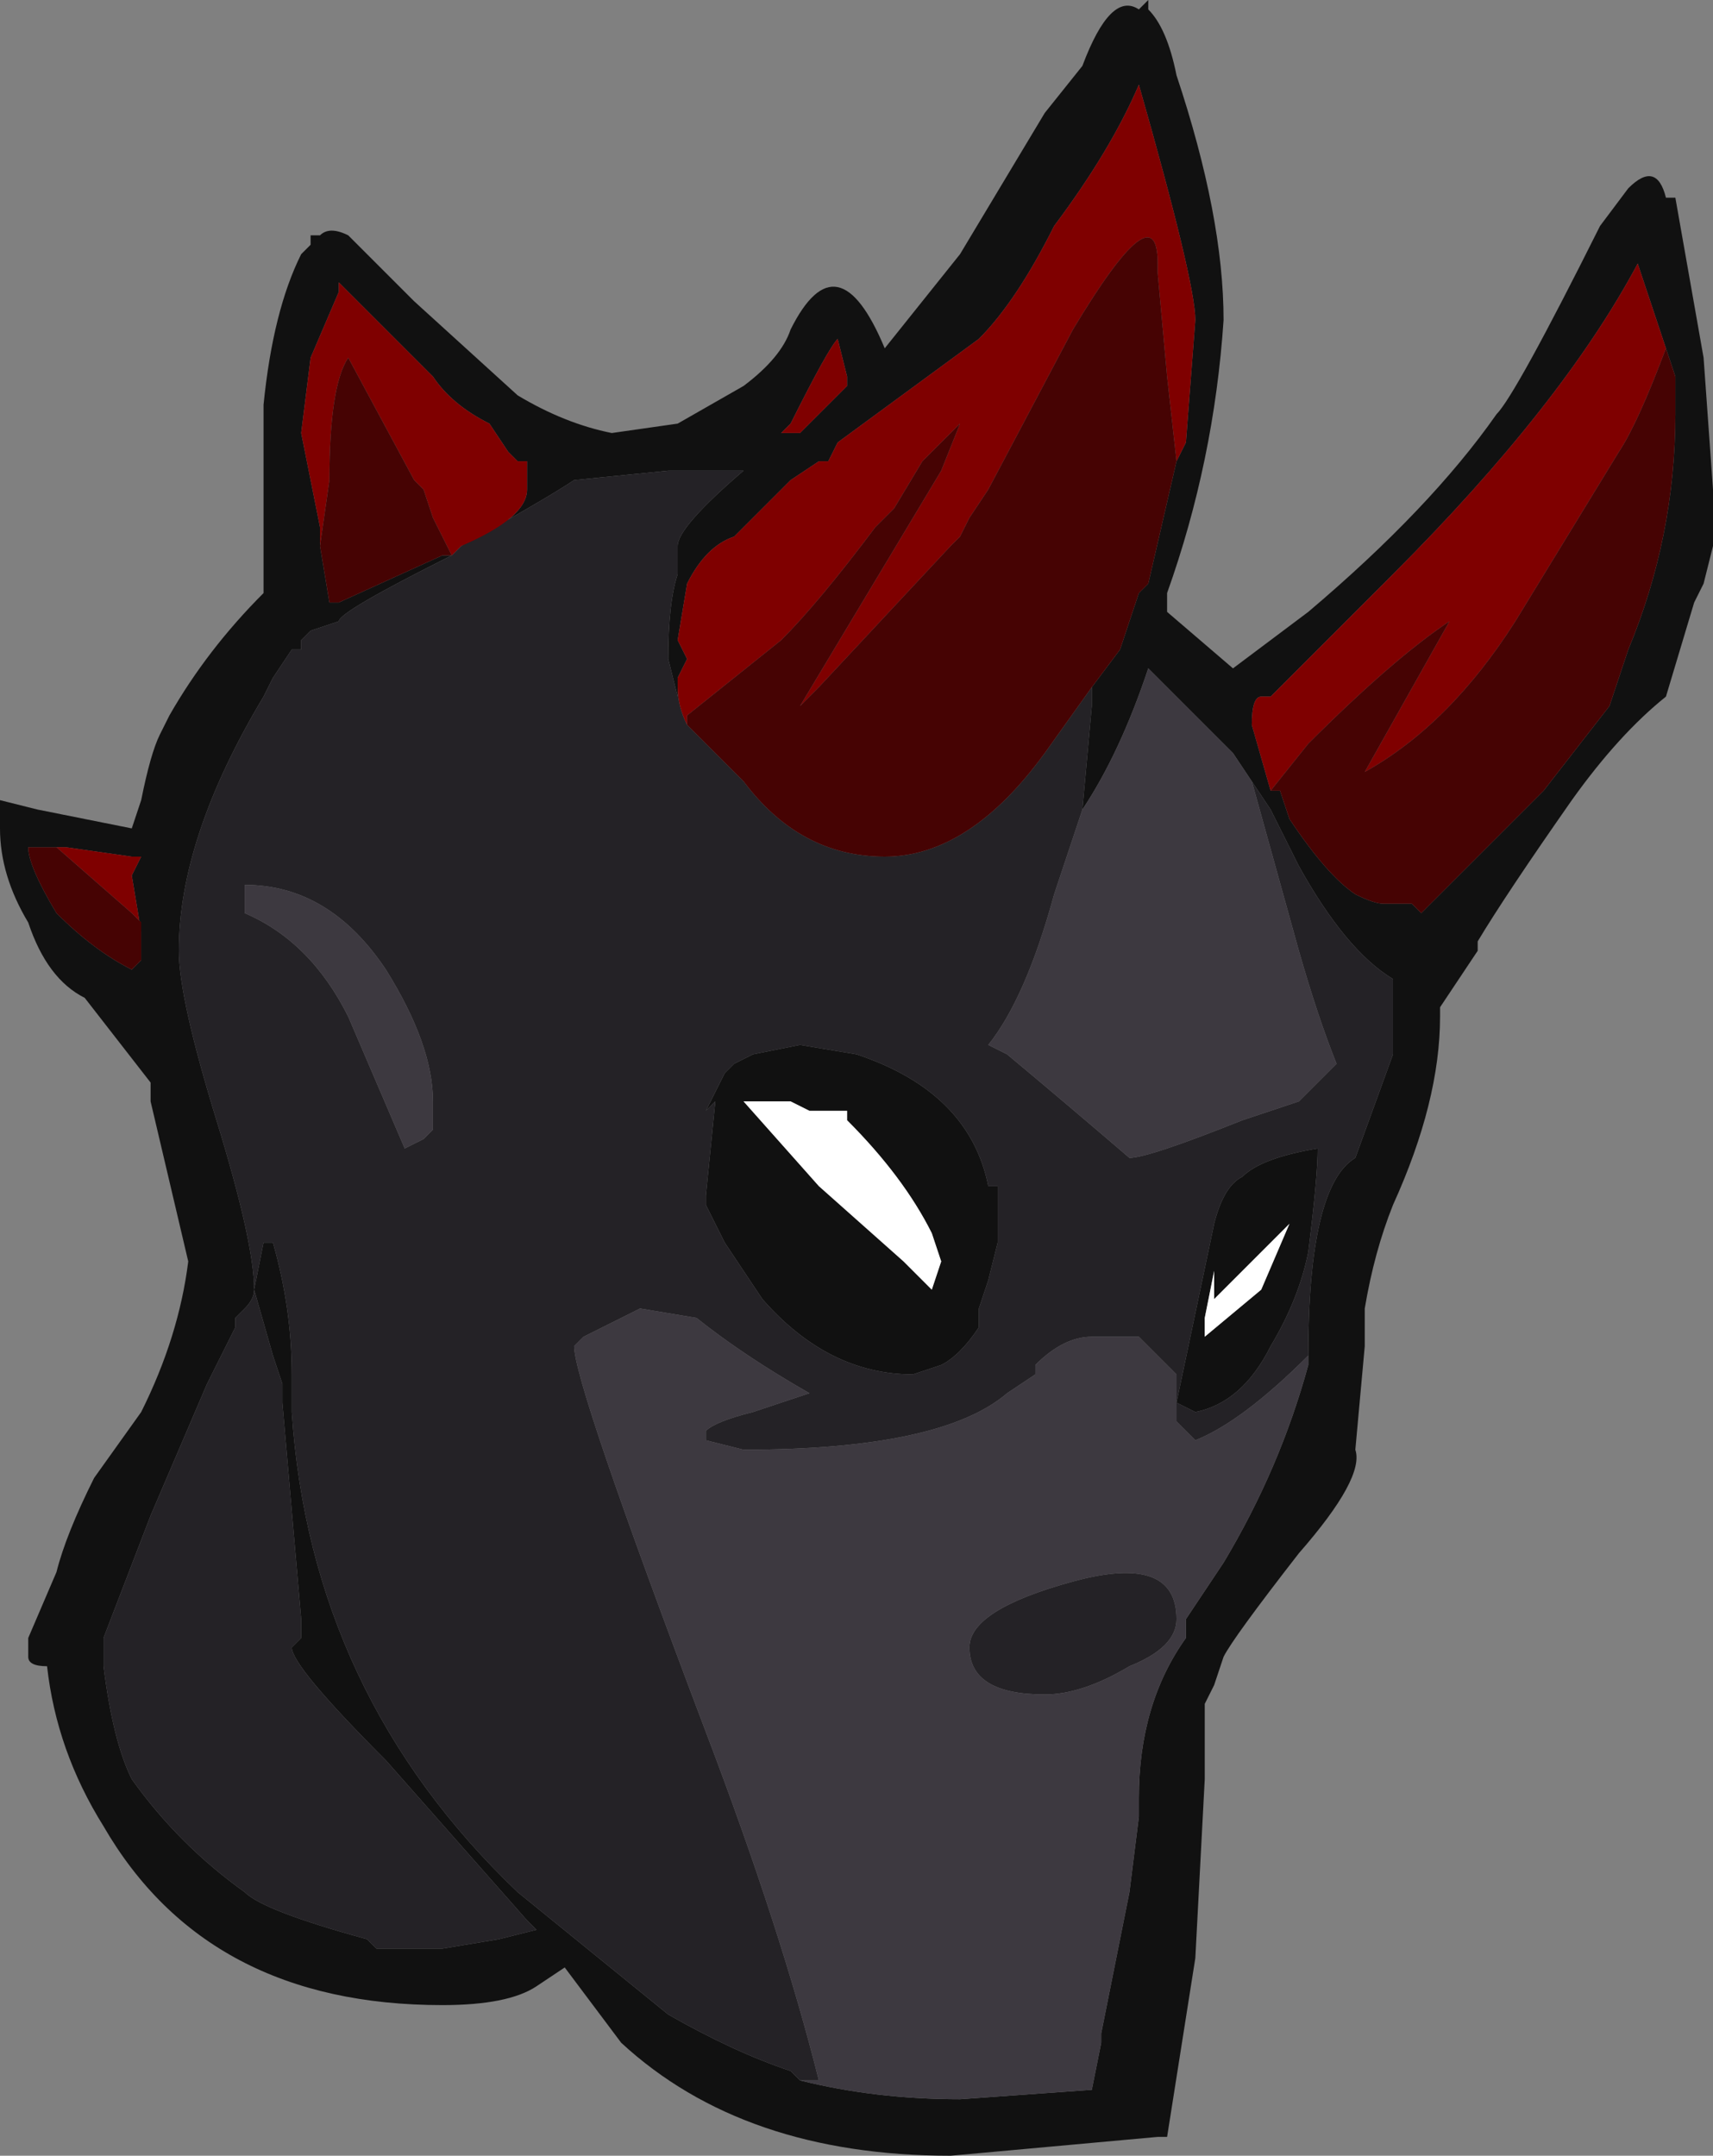 <?xml version="1.0" encoding="UTF-8" standalone="no"?>
<svg xmlns:ffdec="https://www.free-decompiler.com/flash" xmlns:xlink="http://www.w3.org/1999/xlink" ffdec:objectType="frame" height="80.15px" width="63.7px" xmlns="http://www.w3.org/2000/svg">
  <rect width="100%" height="100%" fill="#808080" stroke="none"/>
  <g transform="matrix(1.0, 0.0, 0.0, 1.0, 26.95, 40.25)">
    <use ffdec:characterId="1518" height="11.45" transform="matrix(7.0, 0.0, 0.0, 7.0, -26.95, -40.25)" width="9.1" xlink:href="#shape0"/>
  </g>
  <defs>
    <g id="shape0" transform="matrix(1.0, 0.0, 0.0, 1.0, 3.85, 5.75)">
      <path d="M5.05 -4.7 L5.2 -3.85 5.25 -3.15 Q5.25 -3.0 5.25 -2.85 L5.2 -2.65 5.15 -2.55 5.0 -2.05 Q4.75 -1.85 4.5 -1.5 4.15 -1.0 4.0 -0.75 L4.0 -0.7 3.8 -0.4 3.8 -0.35 Q3.8 0.1 3.55 0.65 3.45 0.9 3.4 1.2 L3.4 1.4 3.35 1.95 Q3.4 2.1 3.05 2.5 2.7 2.95 2.65 3.05 L2.6 3.2 2.55 3.3 2.55 3.7 2.5 4.65 2.35 5.6 2.3 5.6 1.2 5.7 Q0.1 5.7 -0.55 5.1 L-0.85 4.7 -1.0 4.8 Q-1.15 4.9 -1.5 4.9 -2.75 4.9 -3.3 3.95 -3.55 3.55 -3.6 3.1 -3.7 3.1 -3.7 3.05 L-3.7 2.95 -3.55 2.6 Q-3.5 2.4 -3.35 2.1 L-3.1 1.75 Q-2.9 1.35 -2.85 0.95 L-3.05 0.1 -3.05 0.0 -3.4 -0.45 Q-3.6 -0.55 -3.7 -0.85 -3.85 -1.1 -3.85 -1.35 L-3.85 -1.5 -3.65 -1.45 -3.15 -1.35 -3.1 -1.5 Q-3.05 -1.75 -3.0 -1.85 L-2.95 -1.95 Q-2.75 -2.3 -2.45 -2.6 L-2.45 -3.6 Q-2.4 -4.1 -2.25 -4.4 L-2.2 -4.45 -2.2 -4.5 -2.15 -4.5 Q-2.1 -4.55 -2.0 -4.5 L-1.65 -4.15 -1.1 -3.65 Q-0.85 -3.5 -0.6 -3.45 L-0.25 -3.5 0.1 -3.7 Q0.3 -3.85 0.35 -4.0 0.6 -4.5 0.85 -3.9 L1.25 -4.4 1.7 -5.15 1.9 -5.4 Q2.05 -5.8 2.2 -5.7 L2.25 -5.75 2.25 -5.7 Q2.35 -5.6 2.4 -5.35 2.65 -4.6 2.65 -4.05 2.6 -3.3 2.35 -2.6 L2.35 -2.5 2.7 -2.2 3.1 -2.5 Q3.75 -3.05 4.1 -3.55 4.2 -3.65 4.65 -4.55 L4.8 -4.75 Q4.95 -4.9 5.0 -4.7 L5.05 -4.7 M5.0 -3.9 L4.85 -4.35 Q4.45 -3.6 3.55 -2.7 L2.9 -2.05 2.85 -2.05 Q2.8 -2.05 2.8 -1.9 L2.9 -1.55 2.95 -1.55 3.0 -1.4 Q3.2 -1.1 3.35 -1.0 3.45 -0.95 3.5 -0.95 3.6 -0.95 3.65 -0.95 L3.7 -0.9 4.35 -1.55 4.7 -2.0 4.8 -2.3 Q5.05 -2.9 5.05 -3.55 L5.05 -3.75 5.0 -3.9 M0.6 -3.95 Q0.55 -3.9 0.35 -3.5 L0.3 -3.45 0.4 -3.45 0.65 -3.7 0.65 -3.75 0.6 -3.95 M2.4 -3.3 L2.45 -3.4 2.5 -4.05 Q2.5 -4.25 2.2 -5.3 2.05 -4.95 1.75 -4.55 1.55 -4.15 1.35 -3.95 L0.6 -3.4 0.55 -3.3 0.5 -3.3 0.35 -3.2 0.05 -2.9 Q-0.1 -2.85 -0.2 -2.65 L-0.25 -2.35 -0.2 -2.25 -0.25 -2.15 -0.25 -2.05 -0.3 -2.25 Q-0.3 -2.55 -0.25 -2.7 L-0.25 -2.85 Q-0.25 -2.95 0.1 -3.25 L-0.3 -3.25 -0.8 -3.2 Q-0.95 -3.1 -1.4 -2.85 -1.05 -3.0 -1.05 -3.15 L-1.05 -3.3 -1.1 -3.3 -1.15 -3.35 -1.25 -3.5 Q-1.45 -3.6 -1.55 -3.75 L-2.05 -4.25 -2.05 -4.2 -2.2 -3.85 -2.25 -3.45 -2.15 -2.95 -2.15 -2.85 -2.1 -2.55 -2.05 -2.55 -1.5 -2.8 -1.45 -2.8 Q-2.05 -2.5 -2.05 -2.45 L-2.2 -2.4 -2.25 -2.35 -2.25 -2.3 -2.3 -2.3 -2.4 -2.15 -2.45 -2.05 Q-2.9 -1.3 -2.9 -0.7 -2.9 -0.45 -2.7 0.2 -2.5 0.85 -2.5 1.1 -2.5 1.15 -2.55 1.2 L-2.6 1.25 -2.6 1.3 -2.75 1.6 -3.05 2.3 -3.3 2.95 -3.3 3.1 Q-3.25 3.5 -3.15 3.7 -2.9 4.05 -2.55 4.3 -2.45 4.4 -1.9 4.55 L-1.85 4.6 -1.5 4.6 -1.2 4.55 -1.0 4.5 -1.05 4.45 -1.8 3.6 Q-2.3 3.1 -2.3 3.0 L-2.25 2.95 -2.25 2.85 -2.35 1.7 -2.35 1.6 -2.4 1.45 -2.5 1.1 -2.45 0.85 -2.4 0.85 Q-2.3 1.2 -2.3 1.55 L-2.3 1.75 Q-2.2 3.25 -1.1 4.3 L-0.3 4.95 Q0.05 5.15 0.35 5.25 L0.4 5.3 Q0.8 5.4 1.25 5.4 L1.95 5.35 2.0 5.1 2.0 5.05 2.15 4.3 2.2 3.9 2.2 3.8 Q2.2 3.3 2.45 2.95 L2.45 2.85 2.65 2.55 Q2.95 2.05 3.1 1.5 L3.1 1.45 Q3.1 0.55 3.35 0.4 L3.55 -0.15 3.55 -0.55 Q3.3 -0.7 3.05 -1.15 L2.9 -1.45 2.8 -1.6 2.7 -1.75 2.25 -2.2 Q2.1 -1.75 1.9 -1.45 L1.95 -2.0 1.95 -2.1 2.1 -2.3 2.2 -2.6 2.25 -2.65 2.4 -3.3 M0.0 -0.05 L0.05 -0.1 0.15 -0.15 0.4 -0.2 0.7 -0.15 Q1.3 0.05 1.4 0.55 L1.45 0.55 1.45 0.85 1.4 1.05 1.35 1.2 1.35 1.3 Q1.25 1.45 1.15 1.5 L1.0 1.55 Q0.55 1.55 0.2 1.15 L0.0 0.85 -0.1 0.65 -0.1 0.6 -0.05 0.1 -0.1 0.15 0.0 -0.05 M2.4 1.7 L2.6 0.75 Q2.65 0.55 2.75 0.5 2.85 0.4 3.15 0.35 3.15 0.5 3.1 0.9 3.05 1.15 2.9 1.4 2.75 1.7 2.5 1.75 L2.4 1.7 M2.6 1.0 L2.55 1.25 2.55 1.35 2.85 1.1 3.0 0.75 2.6 1.15 2.6 1.0 M0.45 0.15 L0.35 0.1 0.1 0.1 0.5 0.55 0.95 0.95 1.1 1.1 1.15 0.95 1.1 0.8 Q0.95 0.5 0.65 0.2 L0.65 0.15 0.45 0.15 M-1.45 -2.8 L-1.4 -2.85 -1.45 -2.8 M-3.55 -1.25 L-3.7 -1.25 Q-3.7 -1.15 -3.55 -0.9 -3.35 -0.7 -3.15 -0.6 L-3.1 -0.65 -3.1 -0.8 -3.15 -1.1 -3.1 -1.2 -3.15 -1.2 -3.5 -1.25 -3.55 -1.25" fill="#111111" fill-rule="evenodd" stroke="none"/>
      <path d="M-0.25 -2.15 L-0.25 -2.1 Q-0.25 -2.0 -0.2 -1.9 L0.1 -1.6 Q0.4 -1.2 0.85 -1.2 1.3 -1.2 1.7 -1.75 L1.95 -2.1 1.95 -2.0 1.9 -1.45 1.75 -1.0 Q1.6 -0.45 1.4 -0.2 L1.5 -0.15 Q1.8 0.1 2.15 0.4 2.25 0.4 2.75 0.2 L3.05 0.1 3.25 -0.1 Q3.15 -0.35 3.05 -0.7 L2.8 -1.6 2.9 -1.45 3.05 -1.15 Q3.3 -0.7 3.55 -0.55 L3.55 -0.15 3.35 0.4 Q3.1 0.55 3.1 1.45 2.75 1.8 2.5 1.9 L2.4 1.8 2.4 1.7 2.4 1.55 2.2 1.35 1.95 1.35 Q1.8 1.35 1.65 1.5 L1.65 1.55 1.5 1.65 Q1.15 1.95 0.1 1.95 L-0.1 1.9 -0.1 1.85 Q-0.05 1.8 0.15 1.75 L0.45 1.65 Q0.1 1.45 -0.15 1.25 L-0.45 1.2 -0.75 1.35 -0.8 1.4 Q-0.8 1.6 -0.1 3.45 0.3 4.5 0.5 5.3 L0.4 5.3 0.35 5.25 Q0.05 5.15 -0.3 4.95 L-1.1 4.3 Q-2.2 3.25 -2.3 1.75 L-2.3 1.55 Q-2.3 1.2 -2.4 0.85 L-2.45 0.85 -2.5 1.1 -2.4 1.45 -2.35 1.6 -2.35 1.7 -2.25 2.85 -2.25 2.95 -2.3 3.0 Q-2.3 3.1 -1.8 3.6 L-1.05 4.45 -1.0 4.5 -1.2 4.55 -1.5 4.6 -1.85 4.6 -1.9 4.55 Q-2.45 4.4 -2.55 4.3 -2.9 4.05 -3.15 3.7 -3.25 3.5 -3.3 3.1 L-3.3 2.95 -3.05 2.3 -2.75 1.6 -2.6 1.3 -2.6 1.25 -2.55 1.2 Q-2.5 1.15 -2.5 1.1 -2.5 0.85 -2.7 0.2 -2.9 -0.45 -2.9 -0.7 -2.9 -1.3 -2.45 -2.05 L-2.4 -2.15 -2.3 -2.3 -2.25 -2.3 -2.25 -2.35 -2.2 -2.4 -2.05 -2.45 Q-2.05 -2.5 -1.45 -2.8 L-1.4 -2.85 Q-0.95 -3.1 -0.8 -3.2 L-0.3 -3.25 0.1 -3.25 Q-0.25 -2.95 -0.25 -2.85 L-0.25 -2.7 Q-0.3 -2.55 -0.3 -2.25 L-0.25 -2.05 -0.25 -2.15 M0.0 -0.05 L-0.1 0.15 -0.05 0.1 -0.1 0.6 -0.1 0.65 0.0 0.85 0.2 1.15 Q0.55 1.55 1.0 1.55 L1.15 1.5 Q1.25 1.45 1.35 1.3 L1.35 1.2 1.4 1.05 1.45 0.85 1.45 0.55 1.4 0.55 Q1.3 0.05 0.7 -0.15 L0.4 -0.2 0.15 -0.15 0.05 -0.1 0.0 -0.05 0.0 -0.05 M2.4 1.7 L2.5 1.75 Q2.75 1.7 2.9 1.4 3.05 1.15 3.1 0.9 3.15 0.5 3.15 0.35 2.85 0.4 2.75 0.5 2.65 0.55 2.6 0.75 L2.4 1.7 M2.15 3.1 Q1.9 3.25 1.7 3.25 1.3 3.25 1.3 3.0 1.3 2.8 1.85 2.65 2.4 2.5 2.4 2.85 2.4 3.0 2.15 3.1 M-1.8 -0.6 Q-2.1 -1.05 -2.55 -1.05 L-2.55 -0.9 Q-2.2 -0.75 -2.0 -0.35 L-1.7 0.35 -1.6 0.3 -1.55 0.25 -1.55 0.1 Q-1.55 -0.2 -1.8 -0.6" fill="#242226" fill-rule="evenodd" stroke="none"/>
      <path d="M1.9 -1.45 Q2.1 -1.75 2.25 -2.2 L2.7 -1.75 2.8 -1.6 3.05 -0.7 Q3.15 -0.35 3.25 -0.1 L3.05 0.1 2.75 0.2 Q2.25 0.4 2.15 0.4 1.8 0.1 1.5 -0.15 L1.4 -0.2 Q1.6 -0.45 1.75 -1.0 L1.9 -1.45 M3.1 1.45 L3.1 1.5 Q2.95 2.05 2.65 2.55 L2.45 2.85 2.45 2.95 Q2.2 3.3 2.2 3.8 L2.2 3.9 2.15 4.3 2.0 5.05 2.0 5.1 1.95 5.35 1.25 5.4 Q0.8 5.4 0.4 5.3 L0.5 5.3 Q0.3 4.5 -0.1 3.45 -0.8 1.6 -0.8 1.4 L-0.75 1.35 -0.45 1.2 -0.15 1.25 Q0.1 1.45 0.45 1.65 L0.15 1.75 Q-0.05 1.8 -0.1 1.85 L-0.1 1.9 0.1 1.95 Q1.15 1.95 1.5 1.65 L1.65 1.55 1.65 1.5 Q1.8 1.35 1.95 1.35 L2.2 1.35 2.4 1.55 2.4 1.7 2.4 1.8 2.5 1.9 Q2.75 1.8 3.1 1.45 M0.0 -0.05 L0.0 -0.05 M2.15 3.1 Q2.4 3.0 2.4 2.85 2.4 2.5 1.85 2.65 1.3 2.8 1.3 3.0 1.3 3.25 1.7 3.25 1.9 3.25 2.15 3.1 M-1.8 -0.6 Q-1.55 -0.2 -1.55 0.1 L-1.55 0.25 -1.6 0.3 -1.7 0.35 -2.0 -0.35 Q-2.2 -0.75 -2.55 -0.9 L-2.55 -1.05 Q-2.1 -1.05 -1.8 -0.6" fill="#3d3940" fill-rule="evenodd" stroke="none"/>
      <path d="M2.9 -1.55 L2.8 -1.9 Q2.8 -2.05 2.85 -2.05 L2.9 -2.05 3.55 -2.7 Q4.45 -3.6 4.85 -4.35 L5.0 -3.9 Q4.85 -3.5 4.75 -3.35 L4.2 -2.45 Q3.85 -1.9 3.4 -1.65 L3.85 -2.45 Q3.55 -2.25 3.1 -1.8 L2.9 -1.55 M0.6 -3.95 L0.65 -3.75 0.65 -3.7 0.4 -3.45 0.3 -3.45 0.35 -3.5 Q0.55 -3.9 0.6 -3.95 M2.4 -3.3 L2.35 -3.75 2.3 -4.3 2.3 -4.35 Q2.3 -4.75 1.85 -4.0 L1.4 -3.15 1.3 -3.0 1.25 -2.9 1.2 -2.85 0.5 -2.1 0.4 -2.0 1.15 -3.25 1.25 -3.5 1.05 -3.3 0.9 -3.05 0.8 -2.95 Q0.5 -2.55 0.3 -2.35 L-0.2 -1.95 -0.2 -1.9 Q-0.25 -2.0 -0.25 -2.1 L-0.25 -2.15 -0.2 -2.25 -0.25 -2.35 -0.2 -2.65 Q-0.1 -2.85 0.05 -2.9 L0.35 -3.2 0.5 -3.3 0.55 -3.3 0.6 -3.4 1.35 -3.95 Q1.55 -4.15 1.75 -4.55 2.05 -4.95 2.2 -5.3 2.5 -4.25 2.5 -4.05 L2.45 -3.4 2.4 -3.3 M-2.15 -2.85 L-2.15 -2.95 -2.25 -3.45 -2.2 -3.85 -2.05 -4.2 -2.05 -4.25 -1.55 -3.75 Q-1.45 -3.6 -1.25 -3.5 L-1.15 -3.35 -1.1 -3.3 -1.05 -3.3 -1.05 -3.15 Q-1.05 -3.0 -1.4 -2.85 L-1.45 -2.8 -1.55 -3.0 -1.6 -3.15 -1.65 -3.2 -2.0 -3.85 Q-2.1 -3.7 -2.1 -3.2 L-2.15 -2.85 M-3.1 -0.8 L-3.1 -0.85 -3.15 -0.9 -3.55 -1.25 -3.5 -1.25 -3.15 -1.2 -3.1 -1.2 -3.15 -1.1 -3.1 -0.8" fill="#7f0000" fill-rule="evenodd" stroke="none"/>
      <path d="M2.9 -1.55 L3.1 -1.8 Q3.55 -2.25 3.85 -2.45 L3.4 -1.65 Q3.85 -1.9 4.2 -2.45 L4.75 -3.35 Q4.85 -3.5 5.0 -3.9 L5.05 -3.75 5.05 -3.55 Q5.05 -2.9 4.8 -2.3 L4.7 -2.0 4.35 -1.55 3.7 -0.9 3.65 -0.95 Q3.6 -0.95 3.5 -0.95 3.45 -0.95 3.35 -1.0 3.2 -1.1 3.0 -1.4 L2.95 -1.55 2.9 -1.55 M-0.2 -1.9 L-0.2 -1.95 0.3 -2.35 Q0.5 -2.55 0.8 -2.95 L0.9 -3.05 1.05 -3.3 1.25 -3.5 1.15 -3.25 0.4 -2.0 0.5 -2.1 1.2 -2.85 1.25 -2.9 1.3 -3.0 1.4 -3.15 1.85 -4.0 Q2.3 -4.75 2.3 -4.35 L2.3 -4.3 2.35 -3.75 2.4 -3.3 2.25 -2.65 2.2 -2.6 2.1 -2.3 1.95 -2.1 1.7 -1.75 Q1.3 -1.2 0.85 -1.2 0.4 -1.2 0.1 -1.6 L-0.2 -1.9 M-1.45 -2.8 L-1.5 -2.8 -2.05 -2.55 -2.1 -2.55 -2.15 -2.85 -2.1 -3.2 Q-2.1 -3.7 -2.0 -3.85 L-1.65 -3.2 -1.6 -3.15 -1.55 -3.0 -1.45 -2.8 M-3.55 -1.25 L-3.15 -0.9 -3.1 -0.85 -3.1 -0.8 -3.1 -0.65 -3.15 -0.6 Q-3.35 -0.7 -3.55 -0.9 -3.7 -1.15 -3.7 -1.25 L-3.55 -1.25" fill="#460303" fill-rule="evenodd" stroke="none"/>
      <path d="M2.6 1.0 L2.6 1.15 3.0 0.75 2.85 1.1 2.55 1.35 2.55 1.25 2.6 1.0 M0.45 0.15 L0.65 0.15 0.65 0.2 Q0.95 0.5 1.1 0.8 L1.15 0.95 1.1 1.1 0.95 0.95 0.5 0.55 0.1 0.1 0.35 0.1 0.45 0.15" fill="#ffffff" fill-rule="evenodd" stroke="none"/>
    </g>
  </defs>
</svg>
